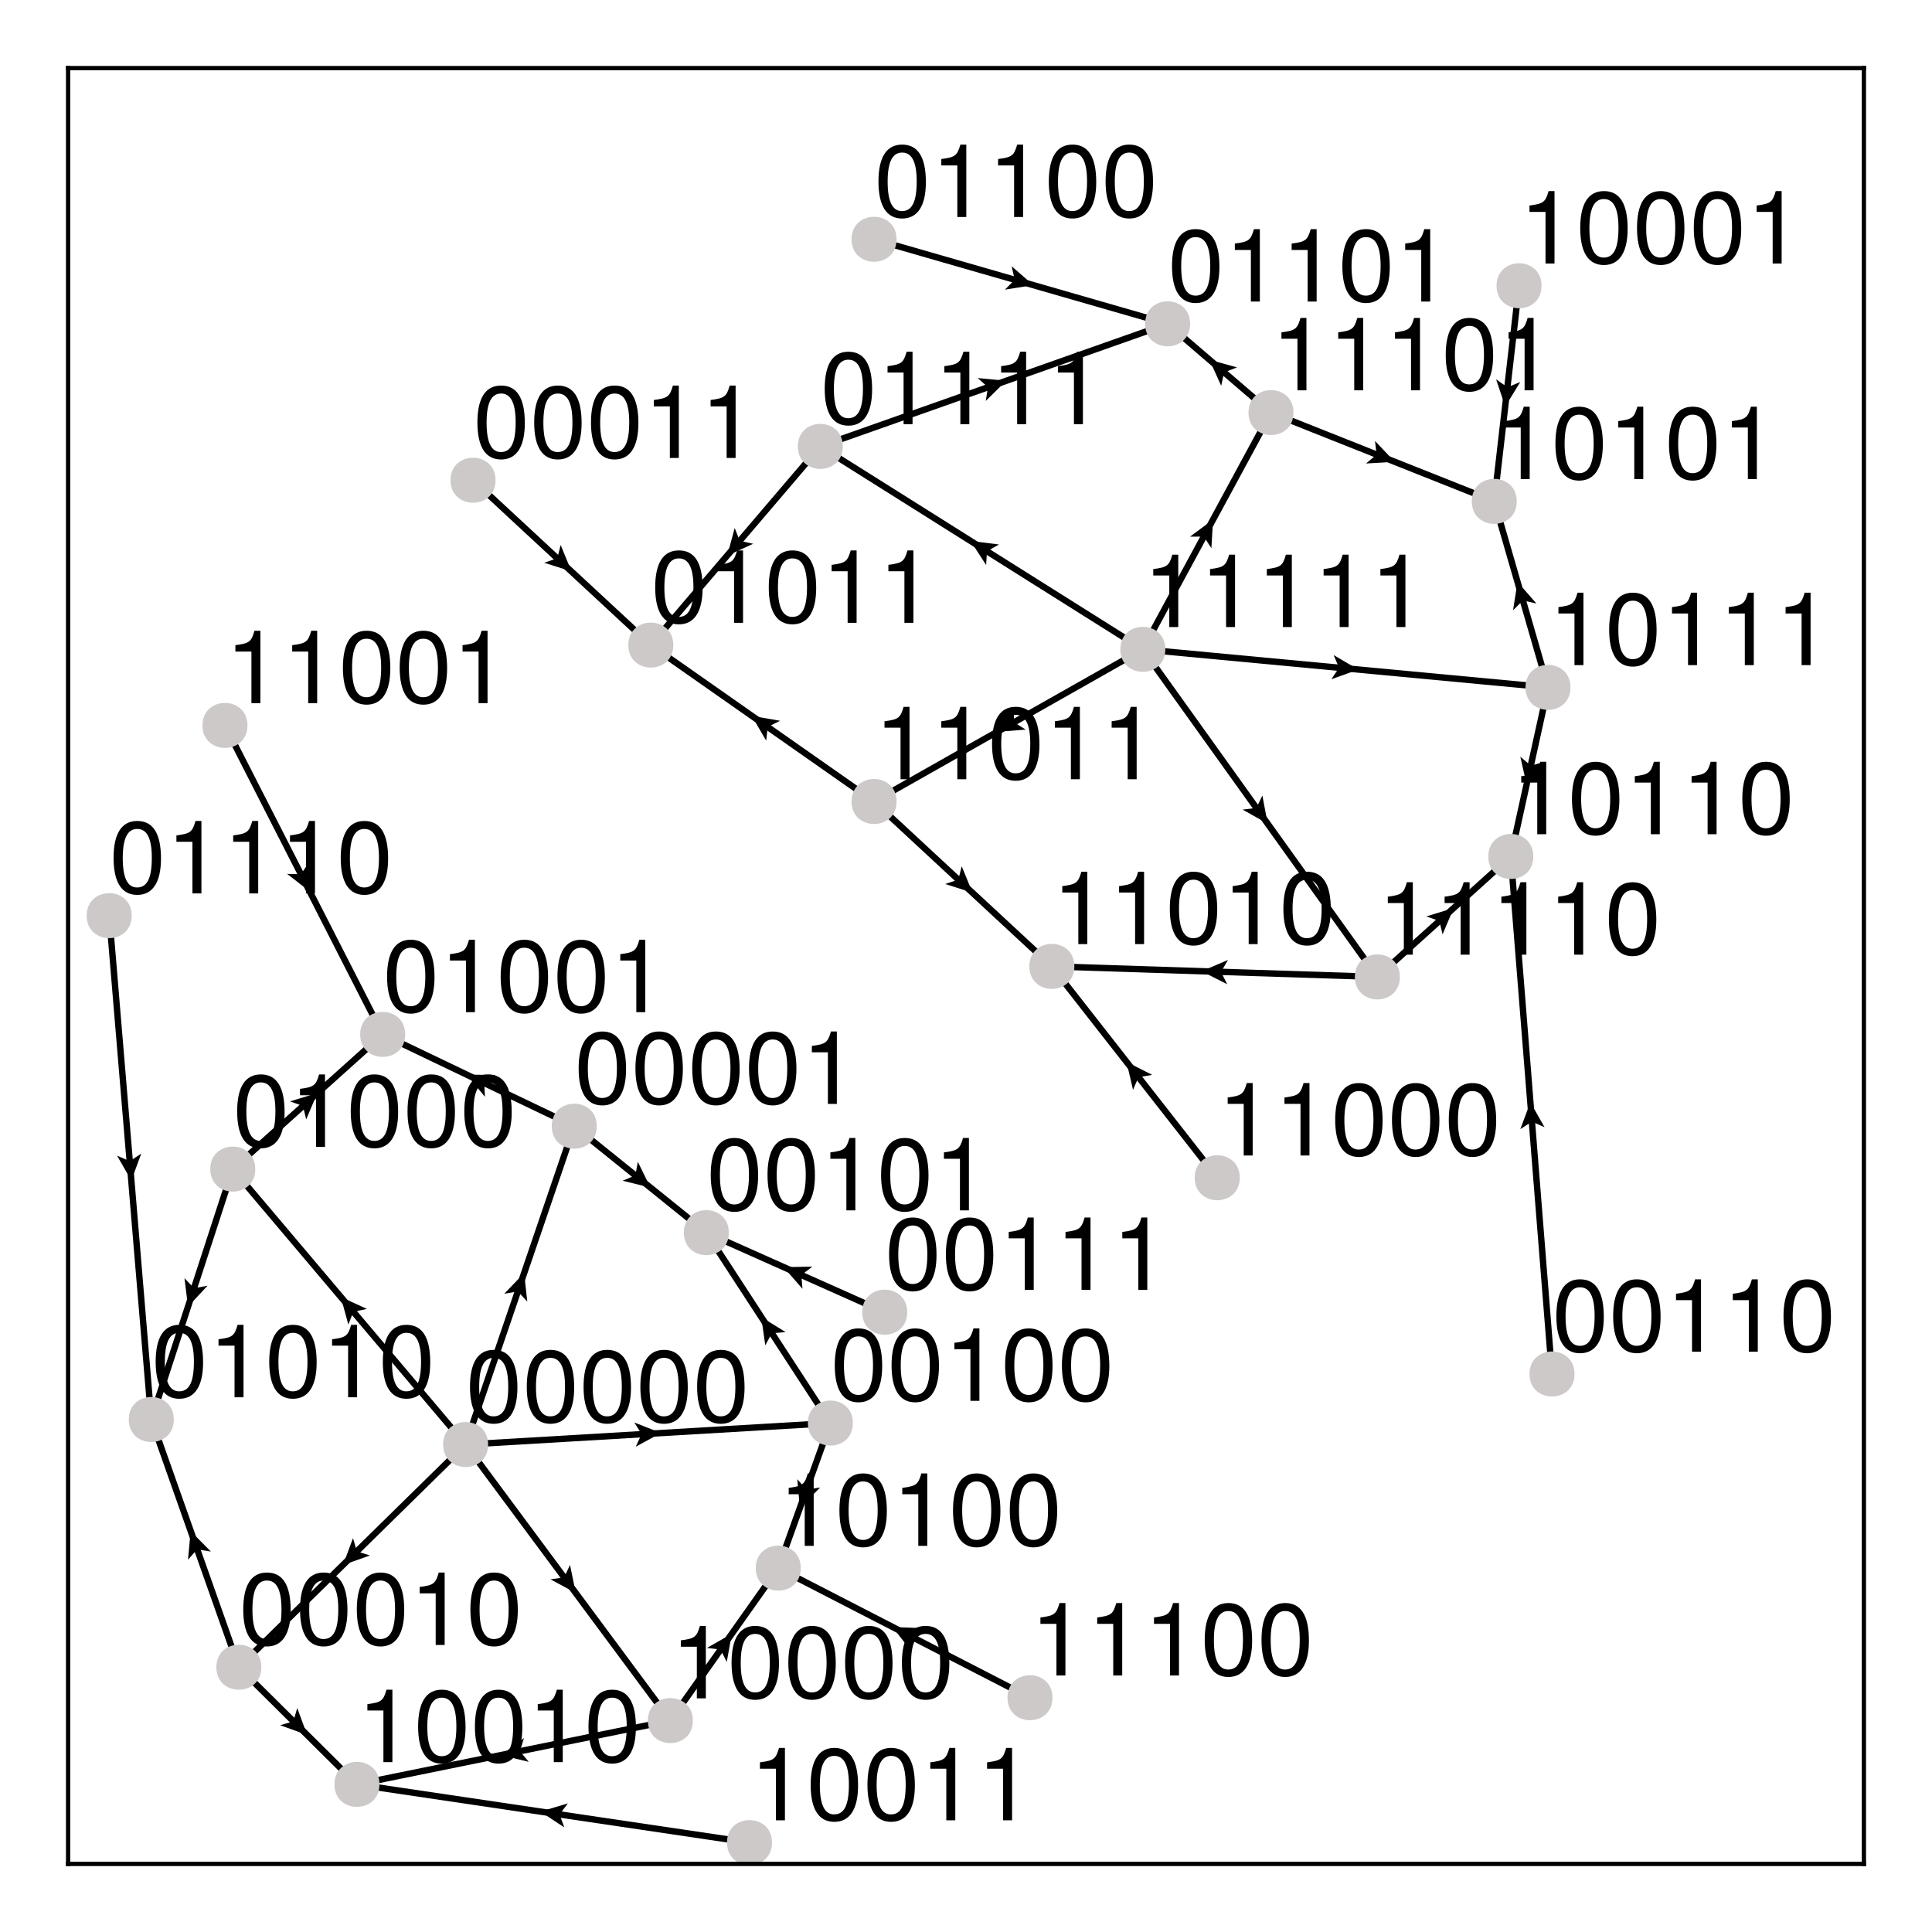 <?xml version="1.0" encoding="UTF-8"?>
<svg xmlns="http://www.w3.org/2000/svg" xmlns:xlink="http://www.w3.org/1999/xlink" width="454" height="454" viewBox="0 0 454 454">
<defs>
<g>
<g id="glyph-0-0-e25f32b4">
<path d="M 12.172 -8.188 C 12.172 -2.594 10.203 0.359 6.594 0.359 C 2.953 0.359 1.031 -2.594 1.031 -8.328 C 1.031 -14.047 2.922 -17.016 6.594 -17.016 C 10.297 -17.016 12.172 -14.094 12.172 -8.188 Z M 10.016 -8.375 C 10.016 -12.938 8.875 -15.141 6.594 -15.141 C 4.312 -15.141 3.188 -12.953 3.188 -8.297 C 3.188 -3.641 4.312 -1.391 6.547 -1.391 C 8.906 -1.391 10.016 -3.547 10.016 -8.375 Z M 10.016 -8.375 "/>
</g>
<g id="glyph-0-1-e25f32b4">
<path d="M 8.328 0 C 8.328 0 6.219 0 6.219 0 C 6.219 0 6.219 -12.125 6.219 -12.125 C 6.219 -12.125 2.453 -12.125 2.453 -12.125 C 2.453 -12.125 2.453 -13.625 2.453 -13.625 C 5.719 -14.047 6.188 -14.406 6.938 -17.016 C 6.938 -17.016 8.328 -17.016 8.328 -17.016 C 8.328 -17.016 8.328 0 8.328 0 Z M 8.328 0 "/>
</g>
<g id="glyph-1-0-e25f32b4">
<path d="M 12.172 -8.188 C 12.172 -2.594 10.203 0.359 6.594 0.359 C 2.953 0.359 1.031 -2.594 1.031 -8.328 C 1.031 -14.047 2.922 -17.016 6.594 -17.016 C 10.297 -17.016 12.172 -14.094 12.172 -8.188 Z M 10.016 -8.375 C 10.016 -12.938 8.875 -15.141 6.594 -15.141 C 4.312 -15.141 3.188 -12.953 3.188 -8.297 C 3.188 -3.641 4.312 -1.391 6.547 -1.391 C 8.906 -1.391 10.016 -3.547 10.016 -8.375 Z M 10.016 -8.375 "/>
</g>
<g id="glyph-2-0-e25f32b4">
<path d="M 12.172 -8.188 C 12.172 -2.594 10.203 0.359 6.594 0.359 C 2.953 0.359 1.031 -2.594 1.031 -8.328 C 1.031 -14.047 2.922 -17.016 6.594 -17.016 C 10.297 -17.016 12.172 -14.094 12.172 -8.188 Z M 10.016 -8.375 C 10.016 -12.938 8.875 -15.141 6.594 -15.141 C 4.312 -15.141 3.188 -12.953 3.188 -8.297 C 3.188 -3.641 4.312 -1.391 6.547 -1.391 C 8.906 -1.391 10.016 -3.547 10.016 -8.375 Z M 10.016 -8.375 "/>
</g>
<g id="glyph-2-1-e25f32b4">
<path d="M 8.328 0 C 8.328 0 6.219 0 6.219 0 C 6.219 0 6.219 -12.125 6.219 -12.125 C 6.219 -12.125 2.453 -12.125 2.453 -12.125 C 2.453 -12.125 2.453 -13.625 2.453 -13.625 C 5.719 -14.047 6.188 -14.406 6.938 -17.016 C 6.938 -17.016 8.328 -17.016 8.328 -17.016 C 8.328 -17.016 8.328 0 8.328 0 Z M 8.328 0 "/>
</g>
<g id="glyph-3-0-e25f32b4">
<path d="M 8.328 0 C 8.328 0 6.219 0 6.219 0 C 6.219 0 6.219 -12.125 6.219 -12.125 C 6.219 -12.125 2.453 -12.125 2.453 -12.125 C 2.453 -12.125 2.453 -13.625 2.453 -13.625 C 5.719 -14.047 6.188 -14.406 6.938 -17.016 C 6.938 -17.016 8.328 -17.016 8.328 -17.016 C 8.328 -17.016 8.328 0 8.328 0 Z M 8.328 0 "/>
</g>
<g id="glyph-3-1-e25f32b4">
<path d="M 12.172 -8.188 C 12.172 -2.594 10.203 0.359 6.594 0.359 C 2.953 0.359 1.031 -2.594 1.031 -8.328 C 1.031 -14.047 2.922 -17.016 6.594 -17.016 C 10.297 -17.016 12.172 -14.094 12.172 -8.188 Z M 10.016 -8.375 C 10.016 -12.938 8.875 -15.141 6.594 -15.141 C 4.312 -15.141 3.188 -12.953 3.188 -8.297 C 3.188 -3.641 4.312 -1.391 6.547 -1.391 C 8.906 -1.391 10.016 -3.547 10.016 -8.375 Z M 10.016 -8.375 "/>
</g>
<g id="glyph-4-0-e25f32b4">
<path d="M 12.172 -8.188 C 12.172 -2.594 10.203 0.359 6.594 0.359 C 2.953 0.359 1.031 -2.594 1.031 -8.328 C 1.031 -14.047 2.922 -17.016 6.594 -17.016 C 10.297 -17.016 12.172 -14.094 12.172 -8.188 Z M 10.016 -8.375 C 10.016 -12.938 8.875 -15.141 6.594 -15.141 C 4.312 -15.141 3.188 -12.953 3.188 -8.297 C 3.188 -3.641 4.312 -1.391 6.547 -1.391 C 8.906 -1.391 10.016 -3.547 10.016 -8.375 Z M 10.016 -8.375 "/>
</g>
<g id="glyph-4-1-e25f32b4">
<path d="M 8.328 0 C 8.328 0 6.219 0 6.219 0 C 6.219 0 6.219 -12.125 6.219 -12.125 C 6.219 -12.125 2.453 -12.125 2.453 -12.125 C 2.453 -12.125 2.453 -13.625 2.453 -13.625 C 5.719 -14.047 6.188 -14.406 6.938 -17.016 C 6.938 -17.016 8.328 -17.016 8.328 -17.016 C 8.328 -17.016 8.328 0 8.328 0 Z M 8.328 0 "/>
</g>
<g id="glyph-5-0-e25f32b4">
<path d="M 8.328 0 C 8.328 0 6.219 0 6.219 0 C 6.219 0 6.219 -12.125 6.219 -12.125 C 6.219 -12.125 2.453 -12.125 2.453 -12.125 C 2.453 -12.125 2.453 -13.625 2.453 -13.625 C 5.719 -14.047 6.188 -14.406 6.938 -17.016 C 6.938 -17.016 8.328 -17.016 8.328 -17.016 C 8.328 -17.016 8.328 0 8.328 0 Z M 8.328 0 "/>
</g>
<g id="glyph-5-1-e25f32b4">
<path d="M 12.172 -8.188 C 12.172 -2.594 10.203 0.359 6.594 0.359 C 2.953 0.359 1.031 -2.594 1.031 -8.328 C 1.031 -14.047 2.922 -17.016 6.594 -17.016 C 10.297 -17.016 12.172 -14.094 12.172 -8.188 Z M 10.016 -8.375 C 10.016 -12.938 8.875 -15.141 6.594 -15.141 C 4.312 -15.141 3.188 -12.953 3.188 -8.297 C 3.188 -3.641 4.312 -1.391 6.547 -1.391 C 8.906 -1.391 10.016 -3.547 10.016 -8.375 Z M 10.016 -8.375 "/>
</g>
<g id="glyph-6-0-e25f32b4">
<path d="M 12.172 -8.188 C 12.172 -2.594 10.203 0.359 6.594 0.359 C 2.953 0.359 1.031 -2.594 1.031 -8.328 C 1.031 -14.047 2.922 -17.016 6.594 -17.016 C 10.297 -17.016 12.172 -14.094 12.172 -8.188 Z M 10.016 -8.375 C 10.016 -12.938 8.875 -15.141 6.594 -15.141 C 4.312 -15.141 3.188 -12.953 3.188 -8.297 C 3.188 -3.641 4.312 -1.391 6.547 -1.391 C 8.906 -1.391 10.016 -3.547 10.016 -8.375 Z M 10.016 -8.375 "/>
</g>
<g id="glyph-6-1-e25f32b4">
<path d="M 8.328 0 C 8.328 0 6.219 0 6.219 0 C 6.219 0 6.219 -12.125 6.219 -12.125 C 6.219 -12.125 2.453 -12.125 2.453 -12.125 C 2.453 -12.125 2.453 -13.625 2.453 -13.625 C 5.719 -14.047 6.188 -14.406 6.938 -17.016 C 6.938 -17.016 8.328 -17.016 8.328 -17.016 C 8.328 -17.016 8.328 0 8.328 0 Z M 8.328 0 "/>
</g>
<g id="glyph-7-0-e25f32b4">
<path d="M 12.172 -8.188 C 12.172 -2.594 10.203 0.359 6.594 0.359 C 2.953 0.359 1.031 -2.594 1.031 -8.328 C 1.031 -14.047 2.922 -17.016 6.594 -17.016 C 10.297 -17.016 12.172 -14.094 12.172 -8.188 Z M 10.016 -8.375 C 10.016 -12.938 8.875 -15.141 6.594 -15.141 C 4.312 -15.141 3.188 -12.953 3.188 -8.297 C 3.188 -3.641 4.312 -1.391 6.547 -1.391 C 8.906 -1.391 10.016 -3.547 10.016 -8.375 Z M 10.016 -8.375 "/>
</g>
<g id="glyph-7-1-e25f32b4">
<path d="M 8.328 0 C 8.328 0 6.219 0 6.219 0 C 6.219 0 6.219 -12.125 6.219 -12.125 C 6.219 -12.125 2.453 -12.125 2.453 -12.125 C 2.453 -12.125 2.453 -13.625 2.453 -13.625 C 5.719 -14.047 6.188 -14.406 6.938 -17.016 C 6.938 -17.016 8.328 -17.016 8.328 -17.016 C 8.328 -17.016 8.328 0 8.328 0 Z M 8.328 0 "/>
</g>
<g id="glyph-8-0-e25f32b4">
<path d="M 12.172 -8.188 C 12.172 -2.594 10.203 0.359 6.594 0.359 C 2.953 0.359 1.031 -2.594 1.031 -8.328 C 1.031 -14.047 2.922 -17.016 6.594 -17.016 C 10.297 -17.016 12.172 -14.094 12.172 -8.188 Z M 10.016 -8.375 C 10.016 -12.938 8.875 -15.141 6.594 -15.141 C 4.312 -15.141 3.188 -12.953 3.188 -8.297 C 3.188 -3.641 4.312 -1.391 6.547 -1.391 C 8.906 -1.391 10.016 -3.547 10.016 -8.375 Z M 10.016 -8.375 "/>
</g>
<g id="glyph-8-1-e25f32b4">
<path d="M 8.328 0 C 8.328 0 6.219 0 6.219 0 C 6.219 0 6.219 -12.125 6.219 -12.125 C 6.219 -12.125 2.453 -12.125 2.453 -12.125 C 2.453 -12.125 2.453 -13.625 2.453 -13.625 C 5.719 -14.047 6.188 -14.406 6.938 -17.016 C 6.938 -17.016 8.328 -17.016 8.328 -17.016 C 8.328 -17.016 8.328 0 8.328 0 Z M 8.328 0 "/>
</g>
<g id="glyph-9-0-e25f32b4">
<path d="M 8.328 0 C 8.328 0 6.219 0 6.219 0 C 6.219 0 6.219 -12.125 6.219 -12.125 C 6.219 -12.125 2.453 -12.125 2.453 -12.125 C 2.453 -12.125 2.453 -13.625 2.453 -13.625 C 5.719 -14.047 6.188 -14.406 6.938 -17.016 C 6.938 -17.016 8.328 -17.016 8.328 -17.016 C 8.328 -17.016 8.328 0 8.328 0 Z M 8.328 0 "/>
</g>
<g id="glyph-9-1-e25f32b4">
<path d="M 12.172 -8.188 C 12.172 -2.594 10.203 0.359 6.594 0.359 C 2.953 0.359 1.031 -2.594 1.031 -8.328 C 1.031 -14.047 2.922 -17.016 6.594 -17.016 C 10.297 -17.016 12.172 -14.094 12.172 -8.188 Z M 10.016 -8.375 C 10.016 -12.938 8.875 -15.141 6.594 -15.141 C 4.312 -15.141 3.188 -12.953 3.188 -8.297 C 3.188 -3.641 4.312 -1.391 6.547 -1.391 C 8.906 -1.391 10.016 -3.547 10.016 -8.375 Z M 10.016 -8.375 "/>
</g>
<g id="glyph-10-0-e25f32b4">
<path d="M 12.172 -8.188 C 12.172 -2.594 10.203 0.359 6.594 0.359 C 2.953 0.359 1.031 -2.594 1.031 -8.328 C 1.031 -14.047 2.922 -17.016 6.594 -17.016 C 10.297 -17.016 12.172 -14.094 12.172 -8.188 Z M 10.016 -8.375 C 10.016 -12.938 8.875 -15.141 6.594 -15.141 C 4.312 -15.141 3.188 -12.953 3.188 -8.297 C 3.188 -3.641 4.312 -1.391 6.547 -1.391 C 8.906 -1.391 10.016 -3.547 10.016 -8.375 Z M 10.016 -8.375 "/>
</g>
<g id="glyph-11-0-e25f32b4">
<path d="M 12.172 -8.188 C 12.172 -2.594 10.203 0.359 6.594 0.359 C 2.953 0.359 1.031 -2.594 1.031 -8.328 C 1.031 -14.047 2.922 -17.016 6.594 -17.016 C 10.297 -17.016 12.172 -14.094 12.172 -8.188 Z M 10.016 -8.375 C 10.016 -12.938 8.875 -15.141 6.594 -15.141 C 4.312 -15.141 3.188 -12.953 3.188 -8.297 C 3.188 -3.641 4.312 -1.391 6.547 -1.391 C 8.906 -1.391 10.016 -3.547 10.016 -8.375 Z M 10.016 -8.375 "/>
</g>
<g id="glyph-12-0-e25f32b4">
<path d="M 12.172 -8.188 C 12.172 -2.594 10.203 0.359 6.594 0.359 C 2.953 0.359 1.031 -2.594 1.031 -8.328 C 1.031 -14.047 2.922 -17.016 6.594 -17.016 C 10.297 -17.016 12.172 -14.094 12.172 -8.188 Z M 10.016 -8.375 C 10.016 -12.938 8.875 -15.141 6.594 -15.141 C 4.312 -15.141 3.188 -12.953 3.188 -8.297 C 3.188 -3.641 4.312 -1.391 6.547 -1.391 C 8.906 -1.391 10.016 -3.547 10.016 -8.375 Z M 10.016 -8.375 "/>
</g>
<g id="glyph-13-0-e25f32b4">
<path d="M 12.172 -8.188 C 12.172 -2.594 10.203 0.359 6.594 0.359 C 2.953 0.359 1.031 -2.594 1.031 -8.328 C 1.031 -14.047 2.922 -17.016 6.594 -17.016 C 10.297 -17.016 12.172 -14.094 12.172 -8.188 Z M 10.016 -8.375 C 10.016 -12.938 8.875 -15.141 6.594 -15.141 C 4.312 -15.141 3.188 -12.953 3.188 -8.297 C 3.188 -3.641 4.312 -1.391 6.547 -1.391 C 8.906 -1.391 10.016 -3.547 10.016 -8.375 Z M 10.016 -8.375 "/>
</g>
<g id="glyph-14-0-e25f32b4">
<path d="M 12.172 -8.188 C 12.172 -2.594 10.203 0.359 6.594 0.359 C 2.953 0.359 1.031 -2.594 1.031 -8.328 C 1.031 -14.047 2.922 -17.016 6.594 -17.016 C 10.297 -17.016 12.172 -14.094 12.172 -8.188 Z M 10.016 -8.375 C 10.016 -12.938 8.875 -15.141 6.594 -15.141 C 4.312 -15.141 3.188 -12.953 3.188 -8.297 C 3.188 -3.641 4.312 -1.391 6.547 -1.391 C 8.906 -1.391 10.016 -3.547 10.016 -8.375 Z M 10.016 -8.375 "/>
</g>
<g id="glyph-14-1-e25f32b4">
<path d="M 8.328 0 C 8.328 0 6.219 0 6.219 0 C 6.219 0 6.219 -12.125 6.219 -12.125 C 6.219 -12.125 2.453 -12.125 2.453 -12.125 C 2.453 -12.125 2.453 -13.625 2.453 -13.625 C 5.719 -14.047 6.188 -14.406 6.938 -17.016 C 6.938 -17.016 8.328 -17.016 8.328 -17.016 C 8.328 -17.016 8.328 0 8.328 0 Z M 8.328 0 "/>
</g>
<g id="glyph-15-0-e25f32b4">
<path d="M 12.172 -8.188 C 12.172 -2.594 10.203 0.359 6.594 0.359 C 2.953 0.359 1.031 -2.594 1.031 -8.328 C 1.031 -14.047 2.922 -17.016 6.594 -17.016 C 10.297 -17.016 12.172 -14.094 12.172 -8.188 Z M 10.016 -8.375 C 10.016 -12.938 8.875 -15.141 6.594 -15.141 C 4.312 -15.141 3.188 -12.953 3.188 -8.297 C 3.188 -3.641 4.312 -1.391 6.547 -1.391 C 8.906 -1.391 10.016 -3.547 10.016 -8.375 Z M 10.016 -8.375 "/>
</g>
<g id="glyph-16-0-e25f32b4">
<path d="M 8.328 0 C 8.328 0 6.219 0 6.219 0 C 6.219 0 6.219 -12.125 6.219 -12.125 C 6.219 -12.125 2.453 -12.125 2.453 -12.125 C 2.453 -12.125 2.453 -13.625 2.453 -13.625 C 5.719 -14.047 6.188 -14.406 6.938 -17.016 C 6.938 -17.016 8.328 -17.016 8.328 -17.016 C 8.328 -17.016 8.328 0 8.328 0 Z M 8.328 0 "/>
</g>
<g id="glyph-17-0-e25f32b4">
<path d="M 8.328 0 C 8.328 0 6.219 0 6.219 0 C 6.219 0 6.219 -12.125 6.219 -12.125 C 6.219 -12.125 2.453 -12.125 2.453 -12.125 C 2.453 -12.125 2.453 -13.625 2.453 -13.625 C 5.719 -14.047 6.188 -14.406 6.938 -17.016 C 6.938 -17.016 8.328 -17.016 8.328 -17.016 C 8.328 -17.016 8.328 0 8.328 0 Z M 8.328 0 "/>
</g>
<g id="glyph-17-1-e25f32b4">
<path d="M 12.172 -8.188 C 12.172 -2.594 10.203 0.359 6.594 0.359 C 2.953 0.359 1.031 -2.594 1.031 -8.328 C 1.031 -14.047 2.922 -17.016 6.594 -17.016 C 10.297 -17.016 12.172 -14.094 12.172 -8.188 Z M 10.016 -8.375 C 10.016 -12.938 8.875 -15.141 6.594 -15.141 C 4.312 -15.141 3.188 -12.953 3.188 -8.297 C 3.188 -3.641 4.312 -1.391 6.547 -1.391 C 8.906 -1.391 10.016 -3.547 10.016 -8.375 Z M 10.016 -8.375 "/>
</g>
<g id="glyph-18-0-e25f32b4">
<path d="M 12.172 -8.188 C 12.172 -2.594 10.203 0.359 6.594 0.359 C 2.953 0.359 1.031 -2.594 1.031 -8.328 C 1.031 -14.047 2.922 -17.016 6.594 -17.016 C 10.297 -17.016 12.172 -14.094 12.172 -8.188 Z M 10.016 -8.375 C 10.016 -12.938 8.875 -15.141 6.594 -15.141 C 4.312 -15.141 3.188 -12.953 3.188 -8.297 C 3.188 -3.641 4.312 -1.391 6.547 -1.391 C 8.906 -1.391 10.016 -3.547 10.016 -8.375 Z M 10.016 -8.375 "/>
</g>
<g id="glyph-19-0-e25f32b4">
<path d="M 12.172 -8.188 C 12.172 -2.594 10.203 0.359 6.594 0.359 C 2.953 0.359 1.031 -2.594 1.031 -8.328 C 1.031 -14.047 2.922 -17.016 6.594 -17.016 C 10.297 -17.016 12.172 -14.094 12.172 -8.188 Z M 10.016 -8.375 C 10.016 -12.938 8.875 -15.141 6.594 -15.141 C 4.312 -15.141 3.188 -12.953 3.188 -8.297 C 3.188 -3.641 4.312 -1.391 6.547 -1.391 C 8.906 -1.391 10.016 -3.547 10.016 -8.375 Z M 10.016 -8.375 "/>
</g>
<g id="glyph-20-0-e25f32b4">
<path d="M 8.328 0 C 8.328 0 6.219 0 6.219 0 C 6.219 0 6.219 -12.125 6.219 -12.125 C 6.219 -12.125 2.453 -12.125 2.453 -12.125 C 2.453 -12.125 2.453 -13.625 2.453 -13.625 C 5.719 -14.047 6.188 -14.406 6.938 -17.016 C 6.938 -17.016 8.328 -17.016 8.328 -17.016 C 8.328 -17.016 8.328 0 8.328 0 Z M 8.328 0 "/>
</g>
<g id="glyph-21-0-e25f32b4">
<path d="M 8.328 0 C 8.328 0 6.219 0 6.219 0 C 6.219 0 6.219 -12.125 6.219 -12.125 C 6.219 -12.125 2.453 -12.125 2.453 -12.125 C 2.453 -12.125 2.453 -13.625 2.453 -13.625 C 5.719 -14.047 6.188 -14.406 6.938 -17.016 C 6.938 -17.016 8.328 -17.016 8.328 -17.016 C 8.328 -17.016 8.328 0 8.328 0 Z M 8.328 0 "/>
</g>
<g id="glyph-21-1-e25f32b4">
<path d="M 12.172 -8.188 C 12.172 -2.594 10.203 0.359 6.594 0.359 C 2.953 0.359 1.031 -2.594 1.031 -8.328 C 1.031 -14.047 2.922 -17.016 6.594 -17.016 C 10.297 -17.016 12.172 -14.094 12.172 -8.188 Z M 10.016 -8.375 C 10.016 -12.938 8.875 -15.141 6.594 -15.141 C 4.312 -15.141 3.188 -12.953 3.188 -8.297 C 3.188 -3.641 4.312 -1.391 6.547 -1.391 C 8.906 -1.391 10.016 -3.547 10.016 -8.375 Z M 10.016 -8.375 "/>
</g>
<g id="glyph-22-0-e25f32b4">
<path d="M 8.328 0 C 8.328 0 6.219 0 6.219 0 C 6.219 0 6.219 -12.125 6.219 -12.125 C 6.219 -12.125 2.453 -12.125 2.453 -12.125 C 2.453 -12.125 2.453 -13.625 2.453 -13.625 C 5.719 -14.047 6.188 -14.406 6.938 -17.016 C 6.938 -17.016 8.328 -17.016 8.328 -17.016 C 8.328 -17.016 8.328 0 8.328 0 Z M 8.328 0 "/>
</g>
<g id="glyph-23-0-e25f32b4">
<path d="M 8.328 0 C 8.328 0 6.219 0 6.219 0 C 6.219 0 6.219 -12.125 6.219 -12.125 C 6.219 -12.125 2.453 -12.125 2.453 -12.125 C 2.453 -12.125 2.453 -13.625 2.453 -13.625 C 5.719 -14.047 6.188 -14.406 6.938 -17.016 C 6.938 -17.016 8.328 -17.016 8.328 -17.016 C 8.328 -17.016 8.328 0 8.328 0 Z M 8.328 0 "/>
</g>
<g id="glyph-24-0-e25f32b4">
<path d="M 8.328 0 C 8.328 0 6.219 0 6.219 0 C 6.219 0 6.219 -12.125 6.219 -12.125 C 6.219 -12.125 2.453 -12.125 2.453 -12.125 C 2.453 -12.125 2.453 -13.625 2.453 -13.625 C 5.719 -14.047 6.188 -14.406 6.938 -17.016 C 6.938 -17.016 8.328 -17.016 8.328 -17.016 C 8.328 -17.016 8.328 0 8.328 0 Z M 8.328 0 "/>
</g>
<g id="glyph-24-1-e25f32b4">
<path d="M 12.172 -8.188 C 12.172 -2.594 10.203 0.359 6.594 0.359 C 2.953 0.359 1.031 -2.594 1.031 -8.328 C 1.031 -14.047 2.922 -17.016 6.594 -17.016 C 10.297 -17.016 12.172 -14.094 12.172 -8.188 Z M 10.016 -8.375 C 10.016 -12.938 8.875 -15.141 6.594 -15.141 C 4.312 -15.141 3.188 -12.953 3.188 -8.297 C 3.188 -3.641 4.312 -1.391 6.547 -1.391 C 8.906 -1.391 10.016 -3.547 10.016 -8.375 Z M 10.016 -8.375 "/>
</g>
<g id="glyph-25-0-e25f32b4">
<path d="M 12.172 -8.188 C 12.172 -2.594 10.203 0.359 6.594 0.359 C 2.953 0.359 1.031 -2.594 1.031 -8.328 C 1.031 -14.047 2.922 -17.016 6.594 -17.016 C 10.297 -17.016 12.172 -14.094 12.172 -8.188 Z M 10.016 -8.375 C 10.016 -12.938 8.875 -15.141 6.594 -15.141 C 4.312 -15.141 3.188 -12.953 3.188 -8.297 C 3.188 -3.641 4.312 -1.391 6.547 -1.391 C 8.906 -1.391 10.016 -3.547 10.016 -8.375 Z M 10.016 -8.375 "/>
</g>
<g id="glyph-25-1-e25f32b4">
<path d="M 8.328 0 C 8.328 0 6.219 0 6.219 0 C 6.219 0 6.219 -12.125 6.219 -12.125 C 6.219 -12.125 2.453 -12.125 2.453 -12.125 C 2.453 -12.125 2.453 -13.625 2.453 -13.625 C 5.719 -14.047 6.188 -14.406 6.938 -17.016 C 6.938 -17.016 8.328 -17.016 8.328 -17.016 C 8.328 -17.016 8.328 0 8.328 0 Z M 8.328 0 "/>
</g>
<g id="glyph-26-0-e25f32b4">
<path d="M 12.172 -8.188 C 12.172 -2.594 10.203 0.359 6.594 0.359 C 2.953 0.359 1.031 -2.594 1.031 -8.328 C 1.031 -14.047 2.922 -17.016 6.594 -17.016 C 10.297 -17.016 12.172 -14.094 12.172 -8.188 Z M 10.016 -8.375 C 10.016 -12.938 8.875 -15.141 6.594 -15.141 C 4.312 -15.141 3.188 -12.953 3.188 -8.297 C 3.188 -3.641 4.312 -1.391 6.547 -1.391 C 8.906 -1.391 10.016 -3.547 10.016 -8.375 Z M 10.016 -8.375 "/>
</g>
</g>
<clipPath id="clip-0-e25f32b4">
<path clip-rule="nonzero" d="M 170 427 L 182 427 L 182 438 L 170 438 Z M 170 427 "/>
</clipPath>
</defs>
<rect x="-45.4" y="-45.4" width="544.8" height="544.8" fill="rgb(100%, 100%, 100%)" fill-opacity="1"/>
<path fill-rule="nonzero" fill="rgb(100%, 100%, 100%)" fill-opacity="1" d="M 16 438 L 438 438 L 438 16 L 16 16 Z M 16 438 "/>
<path fill="none" stroke-width="1.5" stroke-linecap="butt" stroke-linejoin="miter" stroke="rgb(0%, 0%, 0%)" stroke-opacity="1" stroke-miterlimit="1.155" d="M 109.414 339.453 L 157.531 404.324 "/>
<path fill="none" stroke-width="1.5" stroke-linecap="butt" stroke-linejoin="miter" stroke="rgb(0%, 0%, 0%)" stroke-opacity="1" stroke-miterlimit="1.155" d="M 109.414 339.453 L 54.699 274.727 "/>
<path fill="none" stroke-width="1.5" stroke-linecap="butt" stroke-linejoin="miter" stroke="rgb(0%, 0%, 0%)" stroke-opacity="1" stroke-miterlimit="1.155" d="M 109.414 339.453 L 195.133 334.41 "/>
<path fill="none" stroke-width="1.5" stroke-linecap="butt" stroke-linejoin="miter" stroke="rgb(0%, 0%, 0%)" stroke-opacity="1" stroke-miterlimit="1.155" d="M 109.414 339.453 L 56.129 391.781 "/>
<path fill="none" stroke-width="1.5" stroke-linecap="butt" stroke-linejoin="miter" stroke="rgb(0%, 0%, 0%)" stroke-opacity="1" stroke-miterlimit="1.155" d="M 109.414 339.453 L 134.949 264.641 "/>
<path fill="none" stroke-width="1.5" stroke-linecap="butt" stroke-linejoin="miter" stroke="rgb(0%, 0%, 0%)" stroke-opacity="1" stroke-miterlimit="1.155" d="M 157.531 404.324 L 182.883 368.492 "/>
<path fill="none" stroke-width="1.5" stroke-linecap="butt" stroke-linejoin="miter" stroke="rgb(0%, 0%, 0%)" stroke-opacity="1" stroke-miterlimit="1.155" d="M 157.531 404.324 L 83.883 419.312 "/>
<path fill="none" stroke-width="1.5" stroke-linecap="butt" stroke-linejoin="miter" stroke="rgb(0%, 0%, 0%)" stroke-opacity="1" stroke-miterlimit="1.155" d="M 54.699 274.727 L 35.551 333.57 "/>
<path fill="none" stroke-width="1.5" stroke-linecap="butt" stroke-linejoin="miter" stroke="rgb(0%, 0%, 0%)" stroke-opacity="1" stroke-miterlimit="1.155" d="M 54.699 274.727 L 89.93 243.078 "/>
<path fill="none" stroke-width="1.5" stroke-linecap="butt" stroke-linejoin="miter" stroke="rgb(0%, 0%, 0%)" stroke-opacity="1" stroke-miterlimit="1.155" d="M 286.039 276.758 L 247.176 227.09 "/>
<path fill="none" stroke-width="1.5" stroke-linecap="butt" stroke-linejoin="miter" stroke="rgb(0%, 0%, 0%)" stroke-opacity="1" stroke-miterlimit="1.155" d="M 195.133 334.41 L 182.883 368.492 "/>
<path fill="none" stroke-width="1.5" stroke-linecap="butt" stroke-linejoin="miter" stroke="rgb(0%, 0%, 0%)" stroke-opacity="1" stroke-miterlimit="1.155" d="M 195.133 334.41 L 165.984 289.66 "/>
<path fill="none" stroke-width="1.5" stroke-linecap="butt" stroke-linejoin="miter" stroke="rgb(0%, 0%, 0%)" stroke-opacity="1" stroke-miterlimit="1.155" d="M 205.398 56.227 L 274.379 76.094 "/>
<path fill="none" stroke-width="1.5" stroke-linecap="butt" stroke-linejoin="miter" stroke="rgb(0%, 0%, 0%)" stroke-opacity="1" stroke-miterlimit="1.155" d="M 242.035 398.949 L 182.883 368.492 "/>
<path fill="none" stroke-width="1.5" stroke-linecap="butt" stroke-linejoin="miter" stroke="rgb(0%, 0%, 0%)" stroke-opacity="1" stroke-miterlimit="1.155" d="M 56.129 391.781 L 83.883 419.312 "/>
<path fill="none" stroke-width="1.5" stroke-linecap="butt" stroke-linejoin="miter" stroke="rgb(0%, 0%, 0%)" stroke-opacity="1" stroke-miterlimit="1.155" d="M 56.129 391.781 L 35.551 333.57 "/>
<path fill="none" stroke-width="1.5" stroke-linecap="butt" stroke-linejoin="miter" stroke="rgb(0%, 0%, 0%)" stroke-opacity="1" stroke-miterlimit="1.155" d="M 364.703 322.875 L 355.02 201.262 "/>
<path fill="none" stroke-width="1.5" stroke-linecap="butt" stroke-linejoin="miter" stroke="rgb(0%, 0%, 0%)" stroke-opacity="1" stroke-miterlimit="1.155" d="M 25.66 215.168 L 35.551 333.57 "/>
<path fill="none" stroke-width="1.5" stroke-linecap="butt" stroke-linejoin="miter" stroke="rgb(0%, 0%, 0%)" stroke-opacity="1" stroke-miterlimit="1.155" d="M 323.668 229.566 L 247.176 227.09 "/>
<path fill="none" stroke-width="1.5" stroke-linecap="butt" stroke-linejoin="miter" stroke="rgb(0%, 0%, 0%)" stroke-opacity="1" stroke-miterlimit="1.155" d="M 323.668 229.566 L 355.02 201.262 "/>
<path fill="none" stroke-width="1.5" stroke-linecap="butt" stroke-linejoin="miter" stroke="rgb(0%, 0%, 0%)" stroke-opacity="1" stroke-miterlimit="1.155" d="M 134.949 264.641 L 89.93 243.078 "/>
<path fill="none" stroke-width="1.5" stroke-linecap="butt" stroke-linejoin="miter" stroke="rgb(0%, 0%, 0%)" stroke-opacity="1" stroke-miterlimit="1.155" d="M 134.949 264.641 L 165.984 289.66 "/>
<path fill="none" stroke-width="1.5" stroke-linecap="butt" stroke-linejoin="miter" stroke="rgb(0%, 0%, 0%)" stroke-opacity="1" stroke-miterlimit="1.155" d="M 356.965 67.152 L 351.133 117.816 "/>
<path fill="none" stroke-width="1.5" stroke-linecap="butt" stroke-linejoin="miter" stroke="rgb(0%, 0%, 0%)" stroke-opacity="1" stroke-miterlimit="1.155" d="M 52.863 170.465 L 89.93 243.078 "/>
<path fill="none" stroke-width="1.5" stroke-linecap="butt" stroke-linejoin="miter" stroke="rgb(0%, 0%, 0%)" stroke-opacity="1" stroke-miterlimit="1.155" d="M 298.668 96.953 L 351.133 117.816 "/>
<path fill="none" stroke-width="1.5" stroke-linecap="butt" stroke-linejoin="miter" stroke="rgb(0%, 0%, 0%)" stroke-opacity="1" stroke-miterlimit="1.155" d="M 298.668 96.953 L 274.379 76.094 "/>
<path fill="none" stroke-width="1.5" stroke-linecap="butt" stroke-linejoin="miter" stroke="rgb(0%, 0%, 0%)" stroke-opacity="1" stroke-miterlimit="1.155" d="M 111.156 112.848 L 152.934 151.59 "/>
<path fill="none" stroke-width="1.5" stroke-linecap="butt" stroke-linejoin="miter" stroke="rgb(0%, 0%, 0%)" stroke-opacity="1" stroke-miterlimit="1.155" d="M 176.125 432.988 L 83.883 419.312 "/>
<path fill="none" stroke-width="1.5" stroke-linecap="butt" stroke-linejoin="miter" stroke="rgb(0%, 0%, 0%)" stroke-opacity="1" stroke-miterlimit="1.155" d="M 205.398 188.348 L 247.176 227.09 "/>
<path fill="none" stroke-width="1.5" stroke-linecap="butt" stroke-linejoin="miter" stroke="rgb(0%, 0%, 0%)" stroke-opacity="1" stroke-miterlimit="1.155" d="M 205.398 188.348 L 152.934 151.59 "/>
<path fill="none" stroke-width="1.5" stroke-linecap="butt" stroke-linejoin="miter" stroke="rgb(0%, 0%, 0%)" stroke-opacity="1" stroke-miterlimit="1.155" d="M 207.898 308.352 L 165.984 289.66 "/>
<path fill="none" stroke-width="1.5" stroke-linecap="butt" stroke-linejoin="miter" stroke="rgb(0%, 0%, 0%)" stroke-opacity="1" stroke-miterlimit="1.155" d="M 363.766 161.527 L 355.02 201.262 "/>
<path fill="none" stroke-width="1.5" stroke-linecap="butt" stroke-linejoin="miter" stroke="rgb(0%, 0%, 0%)" stroke-opacity="1" stroke-miterlimit="1.155" d="M 363.766 161.527 L 351.133 117.816 "/>
<path fill="none" stroke-width="1.5" stroke-linecap="butt" stroke-linejoin="miter" stroke="rgb(0%, 0%, 0%)" stroke-opacity="1" stroke-miterlimit="1.155" d="M 192.77 104.902 L 274.379 76.094 "/>
<path fill="none" stroke-width="1.5" stroke-linecap="butt" stroke-linejoin="miter" stroke="rgb(0%, 0%, 0%)" stroke-opacity="1" stroke-miterlimit="1.155" d="M 192.77 104.902 L 152.934 151.59 "/>
<path fill="none" stroke-width="1.5" stroke-linecap="butt" stroke-linejoin="miter" stroke="rgb(0%, 0%, 0%)" stroke-opacity="1" stroke-miterlimit="1.155" d="M 268.551 152.586 L 323.668 229.566 "/>
<path fill="none" stroke-width="1.5" stroke-linecap="butt" stroke-linejoin="miter" stroke="rgb(0%, 0%, 0%)" stroke-opacity="1" stroke-miterlimit="1.155" d="M 268.551 152.586 L 298.668 96.953 "/>
<path fill="none" stroke-width="1.5" stroke-linecap="butt" stroke-linejoin="miter" stroke="rgb(0%, 0%, 0%)" stroke-opacity="1" stroke-miterlimit="1.155" d="M 268.551 152.586 L 205.398 188.348 "/>
<path fill="none" stroke-width="1.5" stroke-linecap="butt" stroke-linejoin="miter" stroke="rgb(0%, 0%, 0%)" stroke-opacity="1" stroke-miterlimit="1.155" d="M 268.551 152.586 L 363.766 161.527 "/>
<path fill="none" stroke-width="1.5" stroke-linecap="butt" stroke-linejoin="miter" stroke="rgb(0%, 0%, 0%)" stroke-opacity="1" stroke-miterlimit="1.155" d="M 268.551 152.586 L 192.77 104.902 "/>
<path fill-rule="nonzero" fill="rgb(0%, 0%, 0%)" fill-opacity="1" d="M 132.574 370.676 L 133.949 367.738 L 135.293 374.332 L 129.355 371.129 Z M 133.285 376.371 "/>
<path fill-rule="nonzero" fill="rgb(0%, 0%, 0%)" fill-opacity="1" d="M 83.031 308.254 L 81.859 311.254 L 80.078 304.77 L 86.219 307.582 Z M 81.961 302.605 "/>
<path fill-rule="nonzero" fill="rgb(0%, 0%, 0%)" fill-opacity="1" d="M 150.77 337.004 L 149.066 334.27 L 155.316 336.738 L 149.395 339.957 Z M 155.922 339.547 "/>
<path fill-rule="nonzero" fill="rgb(0%, 0%, 0%)" fill-opacity="1" d="M 83.859 364.562 L 86.938 365.516 L 80.594 367.766 L 82.953 361.453 Z M 78.309 366.051 "/>
<path fill-rule="nonzero" fill="rgb(0%, 0%, 0%)" fill-opacity="1" d="M 121.699 303.48 L 118.496 304.012 L 123.168 299.152 L 123.902 305.855 Z M 125.98 299.656 "/>
<path fill-rule="nonzero" fill="rgb(0%, 0%, 0%)" fill-opacity="1" d="M 169.328 387.625 L 166.125 387.25 L 171.969 383.906 L 170.781 390.547 Z M 174.527 385.188 "/>
<path fill-rule="nonzero" fill="rgb(0%, 0%, 0%)" fill-opacity="1" d="M 122.176 411.527 L 124.254 414.012 L 117.707 412.434 L 123.129 408.418 Z M 116.723 409.75 "/>
<path fill-rule="nonzero" fill="rgb(0%, 0%, 0%)" fill-opacity="1" d="M 45.602 302.719 L 48.773 302.125 L 44.18 307.062 L 43.352 300.359 Z M 41.363 306.594 "/>
<path fill-rule="nonzero" fill="rgb(0%, 0%, 0%)" fill-opacity="1" d="M 71.188 259.895 L 68.141 258.816 L 74.578 256.848 L 71.953 263.051 Z M 76.797 258.668 "/>
<path fill-rule="nonzero" fill="rgb(0%, 0%, 0%)" fill-opacity="1" d="M 267.531 253.129 L 266.25 256.098 L 264.719 249.535 L 270.75 252.582 Z M 266.68 247.441 "/>
<path fill-rule="nonzero" fill="rgb(0%, 0%, 0%)" fill-opacity="1" d="M 189.52 350.027 L 192.723 349.543 L 187.973 354.324 L 187.348 347.605 Z M 185.172 353.781 "/>
<path fill-rule="nonzero" fill="rgb(0%, 0%, 0%)" fill-opacity="1" d="M 181.367 313.297 L 179.836 316.141 L 178.883 309.484 L 184.617 313.031 Z M 181.016 307.57 "/>
<path fill-rule="nonzero" fill="rgb(0%, 0%, 0%)" fill-opacity="1" d="M 238.449 65.734 L 237.73 62.578 L 242.824 67 L 236.152 68.062 Z M 242.461 69.836 "/>
<path fill-rule="nonzero" fill="rgb(0%, 0%, 0%)" fill-opacity="1" d="M 213.789 384.41 L 213.867 387.66 L 209.727 382.332 L 216.477 382.582 Z M 210.648 379.613 "/>
<path fill-rule="nonzero" fill="rgb(0%, 0%, 0%)" fill-opacity="1" d="M 68.941 404.492 L 69.848 401.367 L 72.176 407.695 L 65.832 405.414 Z M 70.496 410.008 "/>
<path fill-rule="nonzero" fill="rgb(0%, 0%, 0%)" fill-opacity="1" d="M 46.336 364.086 L 44.18 366.508 L 44.805 359.789 L 49.555 364.602 Z M 47.34 358.445 "/>
<path fill-rule="nonzero" fill="rgb(0%, 0%, 0%)" fill-opacity="1" d="M 359.98 263.57 L 357.262 265.336 L 359.621 259.008 L 362.949 264.883 Z M 362.398 258.367 "/>
<path fill-rule="nonzero" fill="rgb(0%, 0%, 0%)" fill-opacity="1" d="M 30.488 272.863 L 33.191 271.098 L 30.863 277.41 L 27.504 271.566 Z M 28.086 278.082 "/>
<path fill-rule="nonzero" fill="rgb(0%, 0%, 0%)" fill-opacity="1" d="M 286.922 228.391 L 288.375 231.281 L 282.359 228.234 L 288.562 225.578 Z M 282.027 225.398 "/>
<path fill-rule="nonzero" fill="rgb(0%, 0%, 0%)" fill-opacity="1" d="M 338.227 216.426 L 335.18 215.348 L 341.617 213.363 L 338.992 219.566 Z M 343.824 215.168 "/>
<path fill-rule="nonzero" fill="rgb(0%, 0%, 0%)" fill-opacity="1" d="M 113.797 254.52 L 113.953 257.738 L 109.688 252.535 L 116.422 252.598 Z M 110.512 249.809 "/>
<path fill-rule="nonzero" fill="rgb(0%, 0%, 0%)" fill-opacity="1" d="M 149.305 276.195 L 149.883 273.008 L 152.852 279.07 L 146.305 277.461 Z M 151.41 281.539 "/>
<path fill-rule="nonzero" fill="rgb(0%, 0%, 0%)" fill-opacity="1" d="M 354.227 90.996 L 357.242 89.777 L 353.711 95.527 L 351.57 89.137 Z M 350.848 95.629 "/>
<path fill-rule="nonzero" fill="rgb(0%, 0%, 0%)" fill-opacity="1" d="M 70.715 205.43 L 72.543 202.758 L 72.793 209.492 L 67.465 205.352 Z M 70.473 211.16 "/>
<path fill-rule="nonzero" fill="rgb(0%, 0%, 0%)" fill-opacity="1" d="M 323.5 106.824 L 323.109 103.621 L 327.75 108.512 L 321 108.918 Z M 327.102 111.297 "/>
<path fill-rule="nonzero" fill="rgb(0%, 0%, 0%)" fill-opacity="1" d="M 287.656 87.508 L 286.969 90.664 L 284.203 84.539 L 290.688 86.336 Z M 285.719 82.109 "/>
<path fill-rule="nonzero" fill="rgb(0%, 0%, 0%)" fill-opacity="1" d="M 130.953 131.191 L 131.75 128.066 L 134.297 134.285 L 127.875 132.238 Z M 132.688 136.664 "/>
<path fill-rule="nonzero" fill="rgb(0%, 0%, 0%)" fill-opacity="1" d="M 131.488 426.375 L 132.613 429.422 L 126.973 425.703 L 133.441 423.781 Z M 126.965 422.848 "/>
<path fill-rule="nonzero" fill="rgb(0%, 0%, 0%)" fill-opacity="1" d="M 225.195 206.688 L 225.992 203.562 L 228.539 209.781 L 222.117 207.734 Z M 226.93 212.16 "/>
<path fill-rule="nonzero" fill="rgb(0%, 0%, 0%)" fill-opacity="1" d="M 180.402 170.828 L 180.043 174.047 L 176.652 168.219 L 183.309 169.375 Z M 177.93 165.656 "/>
<path fill-rule="nonzero" fill="rgb(0%, 0%, 0%)" fill-opacity="1" d="M 188.305 299.625 L 188.57 302.859 L 184.133 297.766 L 190.898 297.641 Z M 184.902 295.008 "/>
<path fill-rule="nonzero" fill="rgb(0%, 0%, 0%)" fill-opacity="1" d="M 359.727 179.926 L 362.836 179.035 L 358.742 184.379 L 357.258 177.816 Z M 355.887 184.195 "/>
<path fill-rule="nonzero" fill="rgb(0%, 0%, 0%)" fill-opacity="1" d="M 357.863 141.109 L 355.551 143.406 L 356.598 136.734 L 361.035 141.812 Z M 359.191 135.535 "/>
<path fill-rule="nonzero" fill="rgb(0%, 0%, 0%)" fill-opacity="1" d="M 232.16 90.992 L 229.738 88.836 L 236.457 89.477 L 231.645 94.211 Z M 237.801 91.996 "/>
<path fill-rule="nonzero" fill="rgb(0%, 0%, 0%)" fill-opacity="1" d="M 173.836 127.098 L 176.992 127.785 L 170.883 130.566 L 172.648 124.082 Z M 168.441 129.07 "/>
<path fill-rule="nonzero" fill="rgb(0%, 0%, 0%)" fill-opacity="1" d="M 295.238 189.859 L 296.645 186.938 L 297.895 193.562 L 292.004 190.25 Z M 295.848 195.555 "/>
<path fill-rule="nonzero" fill="rgb(0%, 0%, 0%)" fill-opacity="1" d="M 282.895 126.098 L 279.645 126.098 L 285.066 122.082 L 284.66 128.816 Z M 287.75 123.043 "/>
<path fill-rule="nonzero" fill="rgb(0%, 0%, 0%)" fill-opacity="1" d="M 238.281 169.719 L 241.031 171.453 L 234.312 171.969 L 238.219 166.484 Z M 232.547 169.73 "/>
<path fill-rule="nonzero" fill="rgb(0%, 0%, 0%)" fill-opacity="1" d="M 314.656 156.906 L 313.391 153.938 L 319.203 157.344 L 312.859 159.609 Z M 319.367 160.188 "/>
<path fill-rule="nonzero" fill="rgb(0%, 0%, 0%)" fill-opacity="1" d="M 231.934 129.543 L 231.73 132.777 L 228.074 127.121 L 234.762 127.949 Z M 229.207 124.496 "/>
<path fill-rule="nonzero" fill="rgb(80.392%, 78.824%, 78.824%)" fill-opacity="1" d="M 114.703 339.453 C 114.703 332.406 104.125 332.406 104.125 339.453 C 104.125 346.504 114.703 346.504 114.703 339.453 Z M 114.703 339.453 "/>
<path fill-rule="nonzero" fill="rgb(80.392%, 78.824%, 78.824%)" fill-opacity="1" d="M 162.82 404.324 C 162.82 397.273 152.246 397.273 152.246 404.324 C 152.246 411.371 162.82 411.371 162.82 404.324 Z M 162.82 404.324 "/>
<path fill-rule="nonzero" fill="rgb(80.392%, 78.824%, 78.824%)" fill-opacity="1" d="M 59.988 274.727 C 59.988 267.676 49.414 267.676 49.414 274.727 C 49.414 281.777 59.988 281.777 59.988 274.727 Z M 59.988 274.727 "/>
<path fill-rule="nonzero" fill="rgb(80.392%, 78.824%, 78.824%)" fill-opacity="1" d="M 291.328 276.758 C 291.328 269.711 280.75 269.711 280.75 276.758 C 280.75 283.809 291.328 283.809 291.328 276.758 Z M 291.328 276.758 "/>
<path fill-rule="nonzero" fill="rgb(80.392%, 78.824%, 78.824%)" fill-opacity="1" d="M 200.422 334.41 C 200.422 327.359 189.844 327.359 189.844 334.41 C 189.844 341.461 200.422 341.461 200.422 334.41 Z M 200.422 334.41 "/>
<path fill-rule="nonzero" fill="rgb(80.392%, 78.824%, 78.824%)" fill-opacity="1" d="M 188.172 368.492 C 188.172 361.441 177.598 361.441 177.598 368.492 C 177.598 375.539 188.172 375.539 188.172 368.492 Z M 188.172 368.492 "/>
<path fill-rule="nonzero" fill="rgb(80.392%, 78.824%, 78.824%)" fill-opacity="1" d="M 210.688 56.227 C 210.688 49.176 200.109 49.176 200.109 56.227 C 200.109 63.277 210.688 63.277 210.688 56.227 Z M 210.688 56.227 "/>
<path fill-rule="nonzero" fill="rgb(80.392%, 78.824%, 78.824%)" fill-opacity="1" d="M 247.32 398.949 C 247.32 391.898 236.746 391.898 236.746 398.949 C 236.746 405.996 247.32 405.996 247.32 398.949 Z M 247.32 398.949 "/>
<path fill-rule="nonzero" fill="rgb(80.392%, 78.824%, 78.824%)" fill-opacity="1" d="M 61.418 391.781 C 61.418 384.73 50.844 384.73 50.844 391.781 C 50.844 398.832 61.418 398.832 61.418 391.781 Z M 61.418 391.781 "/>
<path fill-rule="nonzero" fill="rgb(80.392%, 78.824%, 78.824%)" fill-opacity="1" d="M 89.168 419.312 C 89.168 412.262 78.594 412.262 78.594 419.312 C 78.594 426.363 89.168 426.363 89.168 419.312 Z M 89.168 419.312 "/>
<path fill-rule="nonzero" fill="rgb(80.392%, 78.824%, 78.824%)" fill-opacity="1" d="M 40.84 333.57 C 40.84 326.52 30.262 326.52 30.262 333.57 C 30.262 340.621 40.84 340.621 40.84 333.57 Z M 40.84 333.57 "/>
<path fill-rule="nonzero" fill="rgb(80.392%, 78.824%, 78.824%)" fill-opacity="1" d="M 252.465 227.09 C 252.465 220.039 241.887 220.039 241.887 227.09 C 241.887 234.141 252.465 234.141 252.465 227.09 Z M 252.465 227.09 "/>
<path fill-rule="nonzero" fill="rgb(80.392%, 78.824%, 78.824%)" fill-opacity="1" d="M 369.992 322.875 C 369.992 315.824 359.414 315.824 359.414 322.875 C 359.414 329.926 369.992 329.926 369.992 322.875 Z M 369.992 322.875 "/>
<path fill-rule="nonzero" fill="rgb(80.392%, 78.824%, 78.824%)" fill-opacity="1" d="M 360.309 201.262 C 360.309 194.211 349.734 194.211 349.734 201.262 C 349.734 208.312 360.309 208.312 360.309 201.262 Z M 360.309 201.262 "/>
<path fill-rule="nonzero" fill="rgb(80.392%, 78.824%, 78.824%)" fill-opacity="1" d="M 30.945 215.168 C 30.945 208.117 20.371 208.117 20.371 215.168 C 20.371 222.219 30.945 222.219 30.945 215.168 Z M 30.945 215.168 "/>
<path fill-rule="nonzero" fill="rgb(80.392%, 78.824%, 78.824%)" fill-opacity="1" d="M 328.957 229.566 C 328.957 222.516 318.379 222.516 318.379 229.566 C 318.379 236.617 328.957 236.617 328.957 229.566 Z M 328.957 229.566 "/>
<path fill-rule="nonzero" fill="rgb(80.392%, 78.824%, 78.824%)" fill-opacity="1" d="M 140.234 264.641 C 140.234 257.59 129.66 257.59 129.66 264.641 C 129.66 271.691 140.234 271.691 140.234 264.641 Z M 140.234 264.641 "/>
<path fill-rule="nonzero" fill="rgb(80.392%, 78.824%, 78.824%)" fill-opacity="1" d="M 362.25 67.152 C 362.25 60.102 351.676 60.102 351.676 67.152 C 351.676 74.203 362.25 74.203 362.25 67.152 Z M 362.25 67.152 "/>
<path fill-rule="nonzero" fill="rgb(80.392%, 78.824%, 78.824%)" fill-opacity="1" d="M 95.219 243.078 C 95.219 236.027 84.645 236.027 84.645 243.078 C 84.645 250.129 95.219 250.129 95.219 243.078 Z M 95.219 243.078 "/>
<path fill-rule="nonzero" fill="rgb(80.392%, 78.824%, 78.824%)" fill-opacity="1" d="M 58.148 170.465 C 58.148 163.418 47.574 163.418 47.574 170.465 C 47.574 177.516 58.148 177.516 58.148 170.465 Z M 58.148 170.465 "/>
<path fill-rule="nonzero" fill="rgb(80.392%, 78.824%, 78.824%)" fill-opacity="1" d="M 171.27 289.66 C 171.27 282.609 160.695 282.609 160.695 289.66 C 160.695 296.711 171.27 296.711 171.27 289.66 Z M 171.27 289.66 "/>
<path fill-rule="nonzero" fill="rgb(80.392%, 78.824%, 78.824%)" fill-opacity="1" d="M 356.422 117.816 C 356.422 110.766 345.848 110.766 345.848 117.816 C 345.848 124.867 356.422 124.867 356.422 117.816 Z M 356.422 117.816 "/>
<path fill-rule="nonzero" fill="rgb(80.392%, 78.824%, 78.824%)" fill-opacity="1" d="M 279.668 76.094 C 279.668 69.043 269.094 69.043 269.094 76.094 C 269.094 83.145 279.668 83.145 279.668 76.094 Z M 279.668 76.094 "/>
<path fill-rule="nonzero" fill="rgb(80.392%, 78.824%, 78.824%)" fill-opacity="1" d="M 303.957 96.953 C 303.957 89.906 293.383 89.906 293.383 96.953 C 293.383 104.004 303.957 104.004 303.957 96.953 Z M 303.957 96.953 "/>
<path fill-rule="nonzero" fill="rgb(80.392%, 78.824%, 78.824%)" fill-opacity="1" d="M 116.445 112.848 C 116.445 105.801 105.867 105.801 105.867 112.848 C 105.867 119.898 116.445 119.898 116.445 112.848 Z M 116.445 112.848 "/>
<g clip-path="url(#clip-0-e25f32b4)">
<path fill-rule="nonzero" fill="rgb(80.392%, 78.824%, 78.824%)" fill-opacity="1" d="M 181.41 432.988 C 181.41 425.938 170.836 425.938 170.836 432.988 C 170.836 440.039 181.41 440.039 181.41 432.988 Z M 181.41 432.988 "/>
</g>
<path fill-rule="nonzero" fill="rgb(80.392%, 78.824%, 78.824%)" fill-opacity="1" d="M 158.223 151.59 C 158.223 144.543 147.645 144.543 147.645 151.59 C 147.645 158.641 158.223 158.641 158.223 151.59 Z M 158.223 151.59 "/>
<path fill-rule="nonzero" fill="rgb(80.392%, 78.824%, 78.824%)" fill-opacity="1" d="M 210.688 188.348 C 210.688 181.297 200.109 181.297 200.109 188.348 C 200.109 195.398 210.688 195.398 210.688 188.348 Z M 210.688 188.348 "/>
<path fill-rule="nonzero" fill="rgb(80.392%, 78.824%, 78.824%)" fill-opacity="1" d="M 213.188 308.352 C 213.188 301.301 202.613 301.301 202.613 308.352 C 202.613 315.402 213.188 315.402 213.188 308.352 Z M 213.188 308.352 "/>
<path fill-rule="nonzero" fill="rgb(80.392%, 78.824%, 78.824%)" fill-opacity="1" d="M 369.051 161.527 C 369.051 154.477 358.477 154.477 358.477 161.527 C 358.477 168.574 369.051 168.574 369.051 161.527 Z M 369.051 161.527 "/>
<path fill-rule="nonzero" fill="rgb(80.392%, 78.824%, 78.824%)" fill-opacity="1" d="M 198.055 104.902 C 198.055 97.852 187.48 97.852 187.48 104.902 C 187.48 111.953 198.055 111.953 198.055 104.902 Z M 198.055 104.902 "/>
<path fill-rule="nonzero" fill="rgb(80.392%, 78.824%, 78.824%)" fill-opacity="1" d="M 273.84 152.586 C 273.84 145.535 263.262 145.535 263.262 152.586 C 263.262 159.637 273.84 159.637 273.84 152.586 Z M 273.84 152.586 "/>
<g fill="rgb(0%, 0%, 0%)" fill-opacity="1">
<use xlink:href="#glyph-0-0-e25f32b4" x="109.414" y="334.223"/>
</g>
<g fill="rgb(0%, 0%, 0%)" fill-opacity="1">
<use xlink:href="#glyph-1-0-e25f32b4" x="122.758" y="334.223"/>
</g>
<g fill="rgb(0%, 0%, 0%)" fill-opacity="1">
<use xlink:href="#glyph-2-0-e25f32b4" x="136.102" y="334.223"/>
</g>
<g fill="rgb(0%, 0%, 0%)" fill-opacity="1">
<use xlink:href="#glyph-0-0-e25f32b4" x="149.446" y="334.223"/>
</g>
<g fill="rgb(0%, 0%, 0%)" fill-opacity="1">
<use xlink:href="#glyph-0-0-e25f32b4" x="162.79" y="334.223"/>
</g>
<g fill="rgb(0%, 0%, 0%)" fill-opacity="1">
<use xlink:href="#glyph-3-0-e25f32b4" x="157.533" y="399.091"/>
</g>
<g fill="rgb(0%, 0%, 0%)" fill-opacity="1">
<use xlink:href="#glyph-3-1-e25f32b4" x="170.877" y="399.091"/>
</g>
<g fill="rgb(0%, 0%, 0%)" fill-opacity="1">
<use xlink:href="#glyph-3-1-e25f32b4" x="184.221" y="399.091"/>
</g>
<g fill="rgb(0%, 0%, 0%)" fill-opacity="1">
<use xlink:href="#glyph-3-1-e25f32b4" x="197.565" y="399.091"/>
</g>
<g fill="rgb(0%, 0%, 0%)" fill-opacity="1">
<use xlink:href="#glyph-3-1-e25f32b4" x="210.909" y="399.091"/>
</g>
<g fill="rgb(0%, 0%, 0%)" fill-opacity="1">
<use xlink:href="#glyph-0-0-e25f32b4" x="54.701" y="269.495"/>
</g>
<g fill="rgb(0%, 0%, 0%)" fill-opacity="1">
<use xlink:href="#glyph-0-1-e25f32b4" x="68.045" y="269.495"/>
</g>
<g fill="rgb(0%, 0%, 0%)" fill-opacity="1">
<use xlink:href="#glyph-0-0-e25f32b4" x="81.389" y="269.495"/>
</g>
<g fill="rgb(0%, 0%, 0%)" fill-opacity="1">
<use xlink:href="#glyph-2-0-e25f32b4" x="94.733" y="269.495"/>
</g>
<g fill="rgb(0%, 0%, 0%)" fill-opacity="1">
<use xlink:href="#glyph-4-0-e25f32b4" x="108.077" y="269.495"/>
</g>
<g fill="rgb(0%, 0%, 0%)" fill-opacity="1">
<use xlink:href="#glyph-3-0-e25f32b4" x="286.039" y="271.527"/>
</g>
<g fill="rgb(0%, 0%, 0%)" fill-opacity="1">
<use xlink:href="#glyph-5-0-e25f32b4" x="299.383" y="271.527"/>
</g>
<g fill="rgb(0%, 0%, 0%)" fill-opacity="1">
<use xlink:href="#glyph-3-1-e25f32b4" x="312.727" y="271.527"/>
</g>
<g fill="rgb(0%, 0%, 0%)" fill-opacity="1">
<use xlink:href="#glyph-3-1-e25f32b4" x="326.071" y="271.527"/>
</g>
<g fill="rgb(0%, 0%, 0%)" fill-opacity="1">
<use xlink:href="#glyph-3-1-e25f32b4" x="339.415" y="271.527"/>
</g>
<g fill="rgb(0%, 0%, 0%)" fill-opacity="1">
<use xlink:href="#glyph-6-0-e25f32b4" x="195.133" y="329.179"/>
</g>
<g fill="rgb(0%, 0%, 0%)" fill-opacity="1">
<use xlink:href="#glyph-7-0-e25f32b4" x="208.477" y="329.179"/>
</g>
<g fill="rgb(0%, 0%, 0%)" fill-opacity="1">
<use xlink:href="#glyph-6-1-e25f32b4" x="221.821" y="329.179"/>
</g>
<g fill="rgb(0%, 0%, 0%)" fill-opacity="1">
<use xlink:href="#glyph-7-0-e25f32b4" x="235.165" y="329.179"/>
</g>
<g fill="rgb(0%, 0%, 0%)" fill-opacity="1">
<use xlink:href="#glyph-7-0-e25f32b4" x="248.509" y="329.179"/>
</g>
<g fill="rgb(0%, 0%, 0%)" fill-opacity="1">
<use xlink:href="#glyph-0-1-e25f32b4" x="182.883" y="363.258"/>
</g>
<g fill="rgb(0%, 0%, 0%)" fill-opacity="1">
<use xlink:href="#glyph-0-0-e25f32b4" x="196.227" y="363.258"/>
</g>
<g fill="rgb(0%, 0%, 0%)" fill-opacity="1">
<use xlink:href="#glyph-4-1-e25f32b4" x="209.571" y="363.258"/>
</g>
<g fill="rgb(0%, 0%, 0%)" fill-opacity="1">
<use xlink:href="#glyph-4-0-e25f32b4" x="222.915" y="363.258"/>
</g>
<g fill="rgb(0%, 0%, 0%)" fill-opacity="1">
<use xlink:href="#glyph-0-0-e25f32b4" x="236.259" y="363.258"/>
</g>
<g fill="rgb(0%, 0%, 0%)" fill-opacity="1">
<use xlink:href="#glyph-3-1-e25f32b4" x="205.399" y="50.994"/>
</g>
<g fill="rgb(0%, 0%, 0%)" fill-opacity="1">
<use xlink:href="#glyph-3-0-e25f32b4" x="218.743" y="50.994"/>
</g>
<g fill="rgb(0%, 0%, 0%)" fill-opacity="1">
<use xlink:href="#glyph-3-0-e25f32b4" x="232.087" y="50.994"/>
</g>
<g fill="rgb(0%, 0%, 0%)" fill-opacity="1">
<use xlink:href="#glyph-8-0-e25f32b4" x="245.431" y="50.994"/>
</g>
<g fill="rgb(0%, 0%, 0%)" fill-opacity="1">
<use xlink:href="#glyph-3-1-e25f32b4" x="258.775" y="50.994"/>
</g>
<g fill="rgb(0%, 0%, 0%)" fill-opacity="1">
<use xlink:href="#glyph-9-0-e25f32b4" x="242.034" y="393.716"/>
</g>
<g fill="rgb(0%, 0%, 0%)" fill-opacity="1">
<use xlink:href="#glyph-3-0-e25f32b4" x="255.378" y="393.716"/>
</g>
<g fill="rgb(0%, 0%, 0%)" fill-opacity="1">
<use xlink:href="#glyph-8-1-e25f32b4" x="268.722" y="393.716"/>
</g>
<g fill="rgb(0%, 0%, 0%)" fill-opacity="1">
<use xlink:href="#glyph-5-1-e25f32b4" x="282.066" y="393.716"/>
</g>
<g fill="rgb(0%, 0%, 0%)" fill-opacity="1">
<use xlink:href="#glyph-3-1-e25f32b4" x="295.41" y="393.716"/>
</g>
<g fill="rgb(0%, 0%, 0%)" fill-opacity="1">
<use xlink:href="#glyph-0-0-e25f32b4" x="56.131" y="386.55"/>
</g>
<g fill="rgb(0%, 0%, 0%)" fill-opacity="1">
<use xlink:href="#glyph-10-0-e25f32b4" x="69.475" y="386.55"/>
</g>
<g fill="rgb(0%, 0%, 0%)" fill-opacity="1">
<use xlink:href="#glyph-11-0-e25f32b4" x="82.819" y="386.55"/>
</g>
<g fill="rgb(0%, 0%, 0%)" fill-opacity="1">
<use xlink:href="#glyph-0-1-e25f32b4" x="96.163" y="386.55"/>
</g>
<g fill="rgb(0%, 0%, 0%)" fill-opacity="1">
<use xlink:href="#glyph-4-0-e25f32b4" x="109.507" y="386.55"/>
</g>
<g fill="rgb(0%, 0%, 0%)" fill-opacity="1">
<use xlink:href="#glyph-7-1-e25f32b4" x="83.881" y="414.081"/>
</g>
<g fill="rgb(0%, 0%, 0%)" fill-opacity="1">
<use xlink:href="#glyph-12-0-e25f32b4" x="97.225" y="414.081"/>
</g>
<g fill="rgb(0%, 0%, 0%)" fill-opacity="1">
<use xlink:href="#glyph-6-0-e25f32b4" x="110.569" y="414.081"/>
</g>
<g fill="rgb(0%, 0%, 0%)" fill-opacity="1">
<use xlink:href="#glyph-7-1-e25f32b4" x="123.913" y="414.081"/>
</g>
<g fill="rgb(0%, 0%, 0%)" fill-opacity="1">
<use xlink:href="#glyph-12-0-e25f32b4" x="137.257" y="414.081"/>
</g>
<g fill="rgb(0%, 0%, 0%)" fill-opacity="1">
<use xlink:href="#glyph-13-0-e25f32b4" x="35.551" y="328.339"/>
</g>
<g fill="rgb(0%, 0%, 0%)" fill-opacity="1">
<use xlink:href="#glyph-3-0-e25f32b4" x="48.895" y="328.339"/>
</g>
<g fill="rgb(0%, 0%, 0%)" fill-opacity="1">
<use xlink:href="#glyph-3-1-e25f32b4" x="62.239" y="328.339"/>
</g>
<g fill="rgb(0%, 0%, 0%)" fill-opacity="1">
<use xlink:href="#glyph-3-0-e25f32b4" x="75.583" y="328.339"/>
</g>
<g fill="rgb(0%, 0%, 0%)" fill-opacity="1">
<use xlink:href="#glyph-3-1-e25f32b4" x="88.927" y="328.339"/>
</g>
<g fill="rgb(0%, 0%, 0%)" fill-opacity="1">
<use xlink:href="#glyph-9-0-e25f32b4" x="247.176" y="221.858"/>
</g>
<g fill="rgb(0%, 0%, 0%)" fill-opacity="1">
<use xlink:href="#glyph-9-0-e25f32b4" x="260.52" y="221.858"/>
</g>
<g fill="rgb(0%, 0%, 0%)" fill-opacity="1">
<use xlink:href="#glyph-14-0-e25f32b4" x="273.864" y="221.858"/>
</g>
<g fill="rgb(0%, 0%, 0%)" fill-opacity="1">
<use xlink:href="#glyph-14-1-e25f32b4" x="287.208" y="221.858"/>
</g>
<g fill="rgb(0%, 0%, 0%)" fill-opacity="1">
<use xlink:href="#glyph-3-1-e25f32b4" x="300.552" y="221.858"/>
</g>
<g fill="rgb(0%, 0%, 0%)" fill-opacity="1">
<use xlink:href="#glyph-3-1-e25f32b4" x="364.703" y="317.643"/>
</g>
<g fill="rgb(0%, 0%, 0%)" fill-opacity="1">
<use xlink:href="#glyph-5-1-e25f32b4" x="378.047" y="317.643"/>
</g>
<g fill="rgb(0%, 0%, 0%)" fill-opacity="1">
<use xlink:href="#glyph-14-1-e25f32b4" x="391.391" y="317.643"/>
</g>
<g fill="rgb(0%, 0%, 0%)" fill-opacity="1">
<use xlink:href="#glyph-14-1-e25f32b4" x="404.735" y="317.643"/>
</g>
<g fill="rgb(0%, 0%, 0%)" fill-opacity="1">
<use xlink:href="#glyph-3-1-e25f32b4" x="418.079" y="317.643"/>
</g>
<g fill="rgb(0%, 0%, 0%)" fill-opacity="1">
<use xlink:href="#glyph-14-1-e25f32b4" x="355.02" y="196.029"/>
</g>
<g fill="rgb(0%, 0%, 0%)" fill-opacity="1">
<use xlink:href="#glyph-3-1-e25f32b4" x="368.364" y="196.029"/>
</g>
<g fill="rgb(0%, 0%, 0%)" fill-opacity="1">
<use xlink:href="#glyph-3-0-e25f32b4" x="381.708" y="196.029"/>
</g>
<g fill="rgb(0%, 0%, 0%)" fill-opacity="1">
<use xlink:href="#glyph-3-0-e25f32b4" x="395.052" y="196.029"/>
</g>
<g fill="rgb(0%, 0%, 0%)" fill-opacity="1">
<use xlink:href="#glyph-5-1-e25f32b4" x="408.396" y="196.029"/>
</g>
<g fill="rgb(0%, 0%, 0%)" fill-opacity="1">
<use xlink:href="#glyph-13-0-e25f32b4" x="25.658" y="209.937"/>
</g>
<g fill="rgb(0%, 0%, 0%)" fill-opacity="1">
<use xlink:href="#glyph-3-0-e25f32b4" x="39.002" y="209.937"/>
</g>
<g fill="rgb(0%, 0%, 0%)" fill-opacity="1">
<use xlink:href="#glyph-3-0-e25f32b4" x="52.346" y="209.937"/>
</g>
<g fill="rgb(0%, 0%, 0%)" fill-opacity="1">
<use xlink:href="#glyph-3-0-e25f32b4" x="65.69" y="209.937"/>
</g>
<g fill="rgb(0%, 0%, 0%)" fill-opacity="1">
<use xlink:href="#glyph-15-0-e25f32b4" x="79.034" y="209.937"/>
</g>
<g fill="rgb(0%, 0%, 0%)" fill-opacity="1">
<use xlink:href="#glyph-16-0-e25f32b4" x="323.668" y="224.334"/>
</g>
<g fill="rgb(0%, 0%, 0%)" fill-opacity="1">
<use xlink:href="#glyph-17-0-e25f32b4" x="337.012" y="224.334"/>
</g>
<g fill="rgb(0%, 0%, 0%)" fill-opacity="1">
<use xlink:href="#glyph-17-0-e25f32b4" x="350.356" y="224.334"/>
</g>
<g fill="rgb(0%, 0%, 0%)" fill-opacity="1">
<use xlink:href="#glyph-16-0-e25f32b4" x="363.7" y="224.334"/>
</g>
<g fill="rgb(0%, 0%, 0%)" fill-opacity="1">
<use xlink:href="#glyph-17-1-e25f32b4" x="377.044" y="224.334"/>
</g>
<g fill="rgb(0%, 0%, 0%)" fill-opacity="1">
<use xlink:href="#glyph-18-0-e25f32b4" x="134.948" y="259.408"/>
</g>
<g fill="rgb(0%, 0%, 0%)" fill-opacity="1">
<use xlink:href="#glyph-3-1-e25f32b4" x="148.292" y="259.408"/>
</g>
<g fill="rgb(0%, 0%, 0%)" fill-opacity="1">
<use xlink:href="#glyph-8-0-e25f32b4" x="161.636" y="259.408"/>
</g>
<g fill="rgb(0%, 0%, 0%)" fill-opacity="1">
<use xlink:href="#glyph-3-1-e25f32b4" x="174.98" y="259.408"/>
</g>
<g fill="rgb(0%, 0%, 0%)" fill-opacity="1">
<use xlink:href="#glyph-3-0-e25f32b4" x="188.324" y="259.408"/>
</g>
<g fill="rgb(0%, 0%, 0%)" fill-opacity="1">
<use xlink:href="#glyph-3-0-e25f32b4" x="356.963" y="61.921"/>
</g>
<g fill="rgb(0%, 0%, 0%)" fill-opacity="1">
<use xlink:href="#glyph-14-0-e25f32b4" x="370.307" y="61.921"/>
</g>
<g fill="rgb(0%, 0%, 0%)" fill-opacity="1">
<use xlink:href="#glyph-3-1-e25f32b4" x="383.651" y="61.921"/>
</g>
<g fill="rgb(0%, 0%, 0%)" fill-opacity="1">
<use xlink:href="#glyph-3-1-e25f32b4" x="396.995" y="61.921"/>
</g>
<g fill="rgb(0%, 0%, 0%)" fill-opacity="1">
<use xlink:href="#glyph-3-0-e25f32b4" x="410.339" y="61.921"/>
</g>
<g fill="rgb(0%, 0%, 0%)" fill-opacity="1">
<use xlink:href="#glyph-17-1-e25f32b4" x="89.931" y="237.845"/>
</g>
<g fill="rgb(0%, 0%, 0%)" fill-opacity="1">
<use xlink:href="#glyph-17-0-e25f32b4" x="103.275" y="237.845"/>
</g>
<g fill="rgb(0%, 0%, 0%)" fill-opacity="1">
<use xlink:href="#glyph-19-0-e25f32b4" x="116.619" y="237.845"/>
</g>
<g fill="rgb(0%, 0%, 0%)" fill-opacity="1">
<use xlink:href="#glyph-17-1-e25f32b4" x="129.963" y="237.845"/>
</g>
<g fill="rgb(0%, 0%, 0%)" fill-opacity="1">
<use xlink:href="#glyph-20-0-e25f32b4" x="143.307" y="237.845"/>
</g>
<g fill="rgb(0%, 0%, 0%)" fill-opacity="1">
<use xlink:href="#glyph-21-0-e25f32b4" x="52.862" y="165.234"/>
</g>
<g fill="rgb(0%, 0%, 0%)" fill-opacity="1">
<use xlink:href="#glyph-22-0-e25f32b4" x="66.206" y="165.234"/>
</g>
<g fill="rgb(0%, 0%, 0%)" fill-opacity="1">
<use xlink:href="#glyph-21-1-e25f32b4" x="79.55" y="165.234"/>
</g>
<g fill="rgb(0%, 0%, 0%)" fill-opacity="1">
<use xlink:href="#glyph-17-1-e25f32b4" x="92.894" y="165.234"/>
</g>
<g fill="rgb(0%, 0%, 0%)" fill-opacity="1">
<use xlink:href="#glyph-23-0-e25f32b4" x="106.238" y="165.234"/>
</g>
<g fill="rgb(0%, 0%, 0%)" fill-opacity="1">
<use xlink:href="#glyph-3-1-e25f32b4" x="165.983" y="284.427"/>
</g>
<g fill="rgb(0%, 0%, 0%)" fill-opacity="1">
<use xlink:href="#glyph-3-1-e25f32b4" x="179.327" y="284.427"/>
</g>
<g fill="rgb(0%, 0%, 0%)" fill-opacity="1">
<use xlink:href="#glyph-3-0-e25f32b4" x="192.671" y="284.427"/>
</g>
<g fill="rgb(0%, 0%, 0%)" fill-opacity="1">
<use xlink:href="#glyph-9-1-e25f32b4" x="206.015" y="284.427"/>
</g>
<g fill="rgb(0%, 0%, 0%)" fill-opacity="1">
<use xlink:href="#glyph-9-0-e25f32b4" x="219.359" y="284.427"/>
</g>
<g fill="rgb(0%, 0%, 0%)" fill-opacity="1">
<use xlink:href="#glyph-24-0-e25f32b4" x="351.134" y="112.584"/>
</g>
<g fill="rgb(0%, 0%, 0%)" fill-opacity="1">
<use xlink:href="#glyph-25-0-e25f32b4" x="364.478" y="112.584"/>
</g>
<g fill="rgb(0%, 0%, 0%)" fill-opacity="1">
<use xlink:href="#glyph-24-0-e25f32b4" x="377.822" y="112.584"/>
</g>
<g fill="rgb(0%, 0%, 0%)" fill-opacity="1">
<use xlink:href="#glyph-24-1-e25f32b4" x="391.166" y="112.584"/>
</g>
<g fill="rgb(0%, 0%, 0%)" fill-opacity="1">
<use xlink:href="#glyph-25-1-e25f32b4" x="404.51" y="112.584"/>
</g>
<g fill="rgb(0%, 0%, 0%)" fill-opacity="1">
<use xlink:href="#glyph-5-1-e25f32b4" x="274.38" y="70.862"/>
</g>
<g fill="rgb(0%, 0%, 0%)" fill-opacity="1">
<use xlink:href="#glyph-5-0-e25f32b4" x="287.724" y="70.862"/>
</g>
<g fill="rgb(0%, 0%, 0%)" fill-opacity="1">
<use xlink:href="#glyph-3-0-e25f32b4" x="301.068" y="70.862"/>
</g>
<g fill="rgb(0%, 0%, 0%)" fill-opacity="1">
<use xlink:href="#glyph-3-1-e25f32b4" x="314.412" y="70.862"/>
</g>
<g fill="rgb(0%, 0%, 0%)" fill-opacity="1">
<use xlink:href="#glyph-5-0-e25f32b4" x="327.756" y="70.862"/>
</g>
<g fill="rgb(0%, 0%, 0%)" fill-opacity="1">
<use xlink:href="#glyph-3-0-e25f32b4" x="298.669" y="91.723"/>
</g>
<g fill="rgb(0%, 0%, 0%)" fill-opacity="1">
<use xlink:href="#glyph-14-1-e25f32b4" x="312.013" y="91.723"/>
</g>
<g fill="rgb(0%, 0%, 0%)" fill-opacity="1">
<use xlink:href="#glyph-14-1-e25f32b4" x="325.357" y="91.723"/>
</g>
<g fill="rgb(0%, 0%, 0%)" fill-opacity="1">
<use xlink:href="#glyph-3-1-e25f32b4" x="338.701" y="91.723"/>
</g>
<g fill="rgb(0%, 0%, 0%)" fill-opacity="1">
<use xlink:href="#glyph-3-0-e25f32b4" x="352.045" y="91.723"/>
</g>
<g fill="rgb(0%, 0%, 0%)" fill-opacity="1">
<use xlink:href="#glyph-3-1-e25f32b4" x="111.156" y="107.617"/>
</g>
<g fill="rgb(0%, 0%, 0%)" fill-opacity="1">
<use xlink:href="#glyph-8-0-e25f32b4" x="124.5" y="107.617"/>
</g>
<g fill="rgb(0%, 0%, 0%)" fill-opacity="1">
<use xlink:href="#glyph-26-0-e25f32b4" x="137.844" y="107.617"/>
</g>
<g fill="rgb(0%, 0%, 0%)" fill-opacity="1">
<use xlink:href="#glyph-3-0-e25f32b4" x="151.188" y="107.617"/>
</g>
<g fill="rgb(0%, 0%, 0%)" fill-opacity="1">
<use xlink:href="#glyph-3-0-e25f32b4" x="164.532" y="107.617"/>
</g>
<g fill="rgb(0%, 0%, 0%)" fill-opacity="1">
<use xlink:href="#glyph-3-0-e25f32b4" x="176.123" y="427.757"/>
</g>
<g fill="rgb(0%, 0%, 0%)" fill-opacity="1">
<use xlink:href="#glyph-3-1-e25f32b4" x="189.467" y="427.757"/>
</g>
<g fill="rgb(0%, 0%, 0%)" fill-opacity="1">
<use xlink:href="#glyph-3-1-e25f32b4" x="202.811" y="427.757"/>
</g>
<g fill="rgb(0%, 0%, 0%)" fill-opacity="1">
<use xlink:href="#glyph-3-0-e25f32b4" x="216.155" y="427.757"/>
</g>
<g fill="rgb(0%, 0%, 0%)" fill-opacity="1">
<use xlink:href="#glyph-3-0-e25f32b4" x="229.499" y="427.757"/>
</g>
<g fill="rgb(0%, 0%, 0%)" fill-opacity="1">
<use xlink:href="#glyph-3-1-e25f32b4" x="152.934" y="146.36"/>
</g>
<g fill="rgb(0%, 0%, 0%)" fill-opacity="1">
<use xlink:href="#glyph-3-0-e25f32b4" x="166.278" y="146.36"/>
</g>
<g fill="rgb(0%, 0%, 0%)" fill-opacity="1">
<use xlink:href="#glyph-3-1-e25f32b4" x="179.622" y="146.36"/>
</g>
<g fill="rgb(0%, 0%, 0%)" fill-opacity="1">
<use xlink:href="#glyph-3-0-e25f32b4" x="192.966" y="146.36"/>
</g>
<g fill="rgb(0%, 0%, 0%)" fill-opacity="1">
<use xlink:href="#glyph-8-1-e25f32b4" x="206.31" y="146.36"/>
</g>
<g fill="rgb(0%, 0%, 0%)" fill-opacity="1">
<use xlink:href="#glyph-3-0-e25f32b4" x="205.399" y="183.115"/>
</g>
<g fill="rgb(0%, 0%, 0%)" fill-opacity="1">
<use xlink:href="#glyph-3-0-e25f32b4" x="218.743" y="183.115"/>
</g>
<g fill="rgb(0%, 0%, 0%)" fill-opacity="1">
<use xlink:href="#glyph-3-1-e25f32b4" x="232.087" y="183.115"/>
</g>
<g fill="rgb(0%, 0%, 0%)" fill-opacity="1">
<use xlink:href="#glyph-8-1-e25f32b4" x="245.431" y="183.115"/>
</g>
<g fill="rgb(0%, 0%, 0%)" fill-opacity="1">
<use xlink:href="#glyph-3-0-e25f32b4" x="258.775" y="183.115"/>
</g>
<g fill="rgb(0%, 0%, 0%)" fill-opacity="1">
<use xlink:href="#glyph-0-0-e25f32b4" x="207.899" y="303.12"/>
</g>
<g fill="rgb(0%, 0%, 0%)" fill-opacity="1">
<use xlink:href="#glyph-4-0-e25f32b4" x="221.243" y="303.12"/>
</g>
<g fill="rgb(0%, 0%, 0%)" fill-opacity="1">
<use xlink:href="#glyph-4-1-e25f32b4" x="234.587" y="303.12"/>
</g>
<g fill="rgb(0%, 0%, 0%)" fill-opacity="1">
<use xlink:href="#glyph-2-1-e25f32b4" x="247.931" y="303.12"/>
</g>
<g fill="rgb(0%, 0%, 0%)" fill-opacity="1">
<use xlink:href="#glyph-2-1-e25f32b4" x="261.275" y="303.12"/>
</g>
<g fill="rgb(0%, 0%, 0%)" fill-opacity="1">
<use xlink:href="#glyph-25-1-e25f32b4" x="363.764" y="156.294"/>
</g>
<g fill="rgb(0%, 0%, 0%)" fill-opacity="1">
<use xlink:href="#glyph-25-0-e25f32b4" x="377.108" y="156.294"/>
</g>
<g fill="rgb(0%, 0%, 0%)" fill-opacity="1">
<use xlink:href="#glyph-24-0-e25f32b4" x="390.452" y="156.294"/>
</g>
<g fill="rgb(0%, 0%, 0%)" fill-opacity="1">
<use xlink:href="#glyph-24-0-e25f32b4" x="403.796" y="156.294"/>
</g>
<g fill="rgb(0%, 0%, 0%)" fill-opacity="1">
<use xlink:href="#glyph-24-0-e25f32b4" x="417.14" y="156.294"/>
</g>
<g fill="rgb(0%, 0%, 0%)" fill-opacity="1">
<use xlink:href="#glyph-3-1-e25f32b4" x="192.768" y="99.67"/>
</g>
<g fill="rgb(0%, 0%, 0%)" fill-opacity="1">
<use xlink:href="#glyph-9-0-e25f32b4" x="206.112" y="99.67"/>
</g>
<g fill="rgb(0%, 0%, 0%)" fill-opacity="1">
<use xlink:href="#glyph-9-0-e25f32b4" x="219.456" y="99.67"/>
</g>
<g fill="rgb(0%, 0%, 0%)" fill-opacity="1">
<use xlink:href="#glyph-3-0-e25f32b4" x="232.8" y="99.67"/>
</g>
<g fill="rgb(0%, 0%, 0%)" fill-opacity="1">
<use xlink:href="#glyph-9-0-e25f32b4" x="246.144" y="99.67"/>
</g>
<g fill="rgb(0%, 0%, 0%)" fill-opacity="1">
<use xlink:href="#glyph-3-0-e25f32b4" x="268.551" y="147.353"/>
</g>
<g fill="rgb(0%, 0%, 0%)" fill-opacity="1">
<use xlink:href="#glyph-3-0-e25f32b4" x="281.895" y="147.353"/>
</g>
<g fill="rgb(0%, 0%, 0%)" fill-opacity="1">
<use xlink:href="#glyph-3-0-e25f32b4" x="295.239" y="147.353"/>
</g>
<g fill="rgb(0%, 0%, 0%)" fill-opacity="1">
<use xlink:href="#glyph-3-0-e25f32b4" x="308.583" y="147.353"/>
</g>
<g fill="rgb(0%, 0%, 0%)" fill-opacity="1">
<use xlink:href="#glyph-14-1-e25f32b4" x="321.927" y="147.353"/>
</g>
<path fill="none" stroke-width="1" stroke-linecap="butt" stroke-linejoin="miter" stroke="rgb(0%, 0%, 0%)" stroke-opacity="1" stroke-miterlimit="1.155" d="M 15.5 438 L 438.5 438 "/>
<path fill="none" stroke-width="1" stroke-linecap="butt" stroke-linejoin="miter" stroke="rgb(0%, 0%, 0%)" stroke-opacity="1" stroke-miterlimit="1.155" d="M 16 438.5 L 16 15.5 "/>
<path fill="none" stroke-width="1" stroke-linecap="butt" stroke-linejoin="miter" stroke="rgb(0%, 0%, 0%)" stroke-opacity="1" stroke-miterlimit="1.155" d="M 15.5 16 L 438.5 16 "/>
<path fill="none" stroke-width="1" stroke-linecap="butt" stroke-linejoin="miter" stroke="rgb(0%, 0%, 0%)" stroke-opacity="1" stroke-miterlimit="1.155" d="M 438 438.5 L 438 15.5 "/>
</svg>
